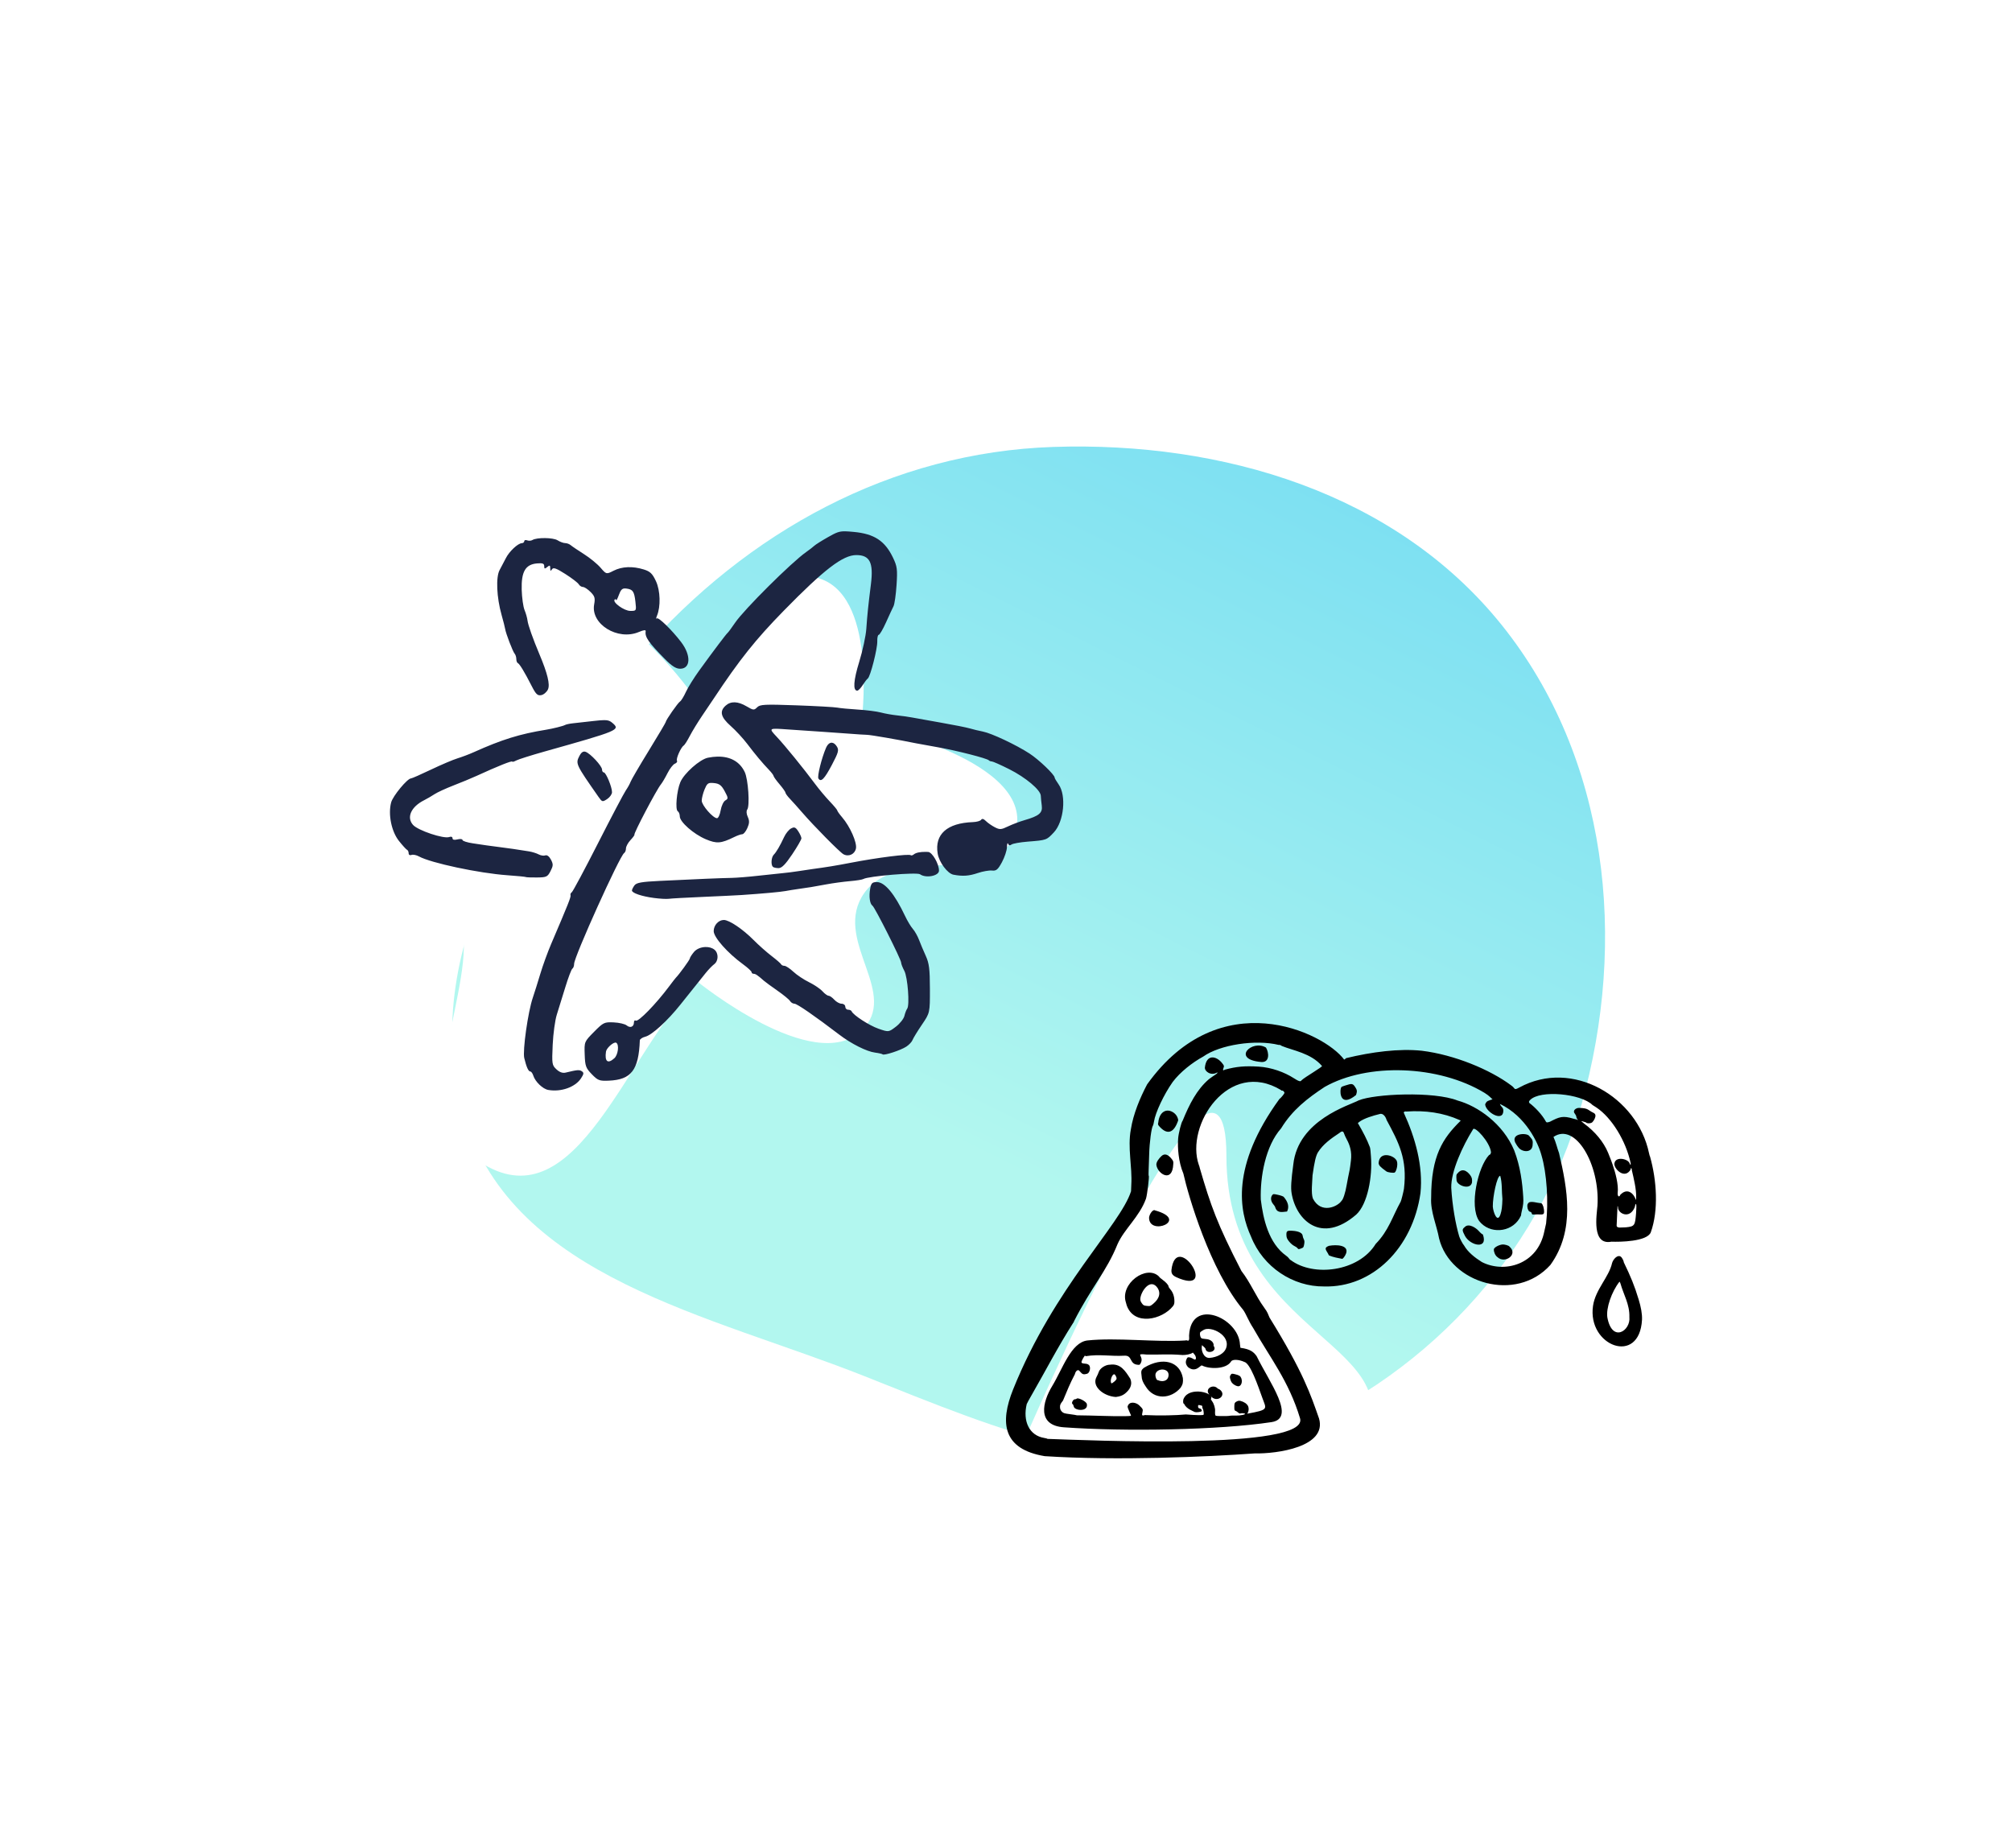 <svg width="356" height="327" viewBox="0 0 356 327" fill="none" xmlns="http://www.w3.org/2000/svg">
<g filter="url(#filter0_d)">
<rect x="28" y="24" width="300" height="271" fill="white"/>
</g>
<path fill-rule="evenodd" clip-rule="evenodd" d="M186.371 79.072C216.275 78.082 246.932 87.19 265.704 110.569C284.575 134.07 288.024 166.417 279.82 195.453C272.122 222.694 251.414 244.565 225.015 254.57C201.126 263.625 176.783 252.935 153.038 243.505C125.614 232.614 91.056 226.144 82.286 197.889C73.143 168.43 93.043 138.789 113.344 115.615C132.238 94.047 157.768 80.02 186.371 79.072Z" fill="url(#paint0_linear)"/>
<path d="M89.48 132.325C89.48 132.325 69.818 139.424 69 149.646V152.533L81.987 165.523C83.153 177.391 71.58 197.483 85.484 205.938C102.197 216.099 110.792 186.051 123.447 173.702C123.447 173.702 143.989 190.379 152.418 182.362C159.22 175.894 147.866 166.882 152.418 158.787C158.071 148.737 177.966 157.557 179.892 146.278C182.008 133.884 152.418 127.995 152.418 127.995C152.418 127.995 155.36 106.305 145.425 102.495C134.019 98.122 123.447 124.146 123.447 124.146C123.447 124.146 113.34 109.144 102.967 106.344C93.27 103.727 82.058 101.548 77.492 110.193C72.902 118.882 89.48 132.325 89.48 132.325Z" fill="white"/>
<path d="M217 204.5C217 171.5 180.5 256.5 180.5 256.5C180.5 256.5 228.567 276.665 240.5 256.5C251.849 237.322 217 237.5 217 204.5Z" fill="white"/>
<path d="M149.614 94.002C148.462 93.974 147.97 94.204 146.526 95.02C145.409 95.65 144.303 96.347 144.069 96.567C143.835 96.788 143.19 97.286 142.636 97.674C140.062 99.476 131.67 107.82 130.077 110.161C129.469 111.055 128.871 111.865 128.748 111.962C128.493 112.162 126.209 115.191 123.716 118.634C122.79 119.912 121.732 121.615 121.363 122.418C120.995 123.221 120.53 123.98 120.33 124.103C119.942 124.343 117.813 127.392 117.813 127.708C117.813 127.811 116.464 130.091 114.815 132.775C113.166 135.458 111.711 137.945 111.582 138.301C111.453 138.658 111.069 139.353 110.729 139.845C110.388 140.338 108.173 144.545 105.807 149.194C103.44 153.843 101.355 157.74 101.173 157.855C100.991 157.97 100.89 158.208 100.948 158.384C101.046 158.681 100.59 159.828 97.525 166.995C96.903 168.45 96.037 170.832 95.603 172.287C95.169 173.742 94.57 175.647 94.272 176.52C93.419 179.023 92.449 185.884 92.762 187.192C93.147 188.797 93.498 189.573 93.838 189.573C93.998 189.573 94.231 189.896 94.357 190.29C94.704 191.386 96.033 192.66 97.007 192.833C99.268 193.234 101.78 192.344 102.805 190.781C103.314 190.004 103.339 189.782 102.945 189.525C102.499 189.234 102.159 189.263 100.082 189.766C99.552 189.895 99.007 189.701 98.457 189.188C97.668 188.453 97.636 188.243 97.792 184.849C97.882 182.888 98.209 180.489 98.519 179.519C98.828 178.549 99.505 176.363 100.024 174.662C100.542 172.961 101.105 171.483 101.276 171.378C101.446 171.273 101.585 170.886 101.585 170.519C101.585 169.277 109.655 151.407 110.433 150.926C110.611 150.816 110.757 150.447 110.757 150.107C110.757 149.767 111.114 149.106 111.551 148.637C111.987 148.169 112.303 147.741 112.252 147.686C112.073 147.496 116.174 139.698 116.94 138.773C117.181 138.482 117.707 137.588 118.11 136.788C118.512 135.987 119.096 135.235 119.408 135.115C119.719 134.995 119.888 134.757 119.781 134.585C119.575 134.251 120.484 132.205 120.974 131.903C121.135 131.803 121.617 131.045 122.045 130.22C122.472 129.394 123.468 127.767 124.257 126.602C125.046 125.438 125.955 124.089 126.277 123.604C130.864 116.688 133.686 113.149 138.687 108.039C145.837 100.733 149.137 98.204 151.517 98.204C153.906 98.204 154.576 99.534 154.101 103.34C153.606 107.302 153.467 108.649 153.284 111.257C153.195 112.518 152.632 115.137 152.033 117.077C151.014 120.378 150.888 122.192 151.678 122.192C151.864 122.192 152.294 121.756 152.634 121.222C152.973 120.689 153.383 120.158 153.545 120.042C154 119.717 155.268 114.746 155.224 113.461C155.203 112.83 155.32 112.315 155.484 112.315C155.649 112.315 156.229 111.322 156.773 110.11C157.317 108.897 157.913 107.611 158.097 107.252C158.282 106.893 158.523 105.203 158.634 103.497C158.813 100.737 158.745 100.207 158.016 98.682C156.585 95.685 154.695 94.444 151.045 94.105C150.454 94.05 149.998 94.012 149.614 94.002V94.002ZM96.428 95.199C95.509 95.189 94.591 95.302 94.2 95.543C93.975 95.683 93.56 95.708 93.278 95.6C92.996 95.492 92.766 95.557 92.766 95.745C92.766 95.933 92.567 96.093 92.325 96.1C91.643 96.119 90.107 97.558 89.515 98.733C89.222 99.315 88.721 100.267 88.403 100.849C87.715 102.108 87.871 105.696 88.747 108.787C89.05 109.854 89.332 110.965 89.376 111.256C89.496 112.061 90.726 115.269 91.06 115.648C91.222 115.833 91.355 116.256 91.355 116.589C91.355 116.922 91.474 117.248 91.619 117.312C91.94 117.455 92.832 118.928 94.06 121.341C94.818 122.831 95.108 123.11 95.768 122.983C96.205 122.9 96.74 122.443 96.956 121.968C97.35 121.104 96.872 119.131 95.453 115.768C94.308 113.053 93.428 110.569 93.339 109.794C93.286 109.337 93.049 108.498 92.812 107.93C92.576 107.361 92.349 105.746 92.309 104.34C92.219 101.152 92.97 99.855 95.006 99.681C96.021 99.595 96.293 99.698 96.293 100.166C96.293 100.653 96.388 100.681 96.823 100.32C97.261 99.957 97.353 99.994 97.357 100.541C97.361 101.048 97.434 101.09 97.666 100.722C97.907 100.343 98.403 100.518 100.043 101.561C101.182 102.287 102.241 103.098 102.396 103.364C102.552 103.63 102.887 103.848 103.142 103.848C103.397 103.848 104.003 104.245 104.488 104.731C105.238 105.481 105.334 105.813 105.128 106.941C104.493 110.414 109.285 113.382 113.012 111.824C113.952 111.432 114.292 111.4 114.242 111.71C114.085 112.698 114.772 113.689 117.603 116.558C118.882 117.853 119.599 118.312 120.349 118.312C122.215 118.312 122.302 115.935 120.522 113.602C118.906 111.483 116.512 109.147 116.225 109.407C116.066 109.551 116.07 109.351 116.234 108.963C116.924 107.327 116.844 104.487 116.061 102.816C115.435 101.478 115.047 101.105 113.915 100.752C111.95 100.138 110.051 100.217 108.567 100.973C107.286 101.627 107.286 101.627 106.256 100.432C105.69 99.775 104.368 98.694 103.318 98.03C102.268 97.366 101.217 96.657 100.983 96.455C100.748 96.252 100.306 96.087 100 96.087C99.694 96.087 99.092 95.864 98.662 95.592C98.267 95.342 97.347 95.209 96.428 95.198V95.199ZM110.558 104.108C110.63 104.108 110.707 104.113 110.791 104.123C111.968 104.262 112.223 104.626 112.43 106.463C112.612 108.075 112.609 108.082 111.527 108.082C110.43 108.082 108.301 106.539 108.762 106.079C108.889 105.951 109.006 105.993 109.02 106.171C109.035 106.348 109.252 105.938 109.502 105.259C109.821 104.392 110.056 104.112 110.558 104.108V104.108ZM130.01 124.254C129.388 124.234 128.845 124.432 128.385 124.849C127.271 125.857 127.53 126.887 129.287 128.44C130.165 129.216 131.475 130.631 132.198 131.584C133.654 133.507 134.872 134.961 136.069 136.212C136.506 136.668 136.869 137.153 136.877 137.29C136.885 137.426 137.361 138.088 137.935 138.76C138.51 139.432 138.98 140.099 138.98 140.243C138.98 140.387 139.337 140.877 139.773 141.332C140.21 141.787 141.177 142.865 141.922 143.729C143.976 146.109 148.608 150.797 149.241 151.136C150.165 151.632 151.24 151.136 151.449 150.118C151.665 149.069 150.407 146.227 149.003 144.594C148.535 144.048 148.151 143.508 148.149 143.393C148.146 143.277 147.552 142.562 146.826 141.802C146.1 141.043 144.95 139.675 144.271 138.762C142.141 135.899 138.933 131.955 137.428 130.351C135.981 128.808 135.981 128.809 139.332 129.049C141.175 129.181 143.954 129.369 145.506 129.467C147.058 129.566 149.28 129.723 150.445 129.817C151.609 129.91 152.938 129.995 153.398 130.005C154.082 130.02 158.926 130.857 162.086 131.506C162.474 131.586 164.221 131.903 165.967 132.211C169.286 132.795 174.66 134.172 174.963 134.516C175.06 134.626 175.298 134.716 175.492 134.716C175.686 134.716 177.071 135.332 178.571 136.085C181.498 137.557 184.12 139.763 184.159 140.788C184.172 141.135 184.248 141.919 184.328 142.53C184.497 143.817 183.864 144.356 181.313 145.093C180.44 145.345 179.111 145.846 178.361 146.207C177.14 146.794 176.894 146.809 176.014 146.354C175.473 146.074 174.762 145.577 174.435 145.25C174.047 144.863 173.76 144.786 173.608 145.031C173.48 145.237 172.82 145.425 172.14 145.449C167.586 145.609 165.355 147.595 165.907 150.996C166.16 152.551 167.645 154.548 168.7 154.752C170.321 155.064 171.452 154.987 173.009 154.458C173.888 154.16 175.018 153.961 175.519 154.017C176.278 154.102 176.572 153.856 177.284 152.537C177.754 151.667 178.151 150.476 178.166 149.891C178.181 149.306 178.276 149.032 178.376 149.283C178.492 149.571 178.708 149.621 178.966 149.419C179.19 149.243 180.486 149.011 181.848 148.902C185.189 148.637 185.176 148.641 186.47 147.264C188.249 145.372 188.709 140.737 187.311 138.774C186.923 138.229 186.605 137.686 186.605 137.568C186.605 137.062 183.814 134.392 182.163 133.318C179.781 131.77 175.444 129.727 173.905 129.429C173.226 129.298 172.193 129.049 171.611 128.876C171.029 128.704 168.728 128.244 166.496 127.855C164.265 127.466 161.963 127.054 161.381 126.939C160.799 126.824 159.608 126.657 158.735 126.568C157.862 126.478 156.566 126.248 155.855 126.057C155.144 125.866 153.318 125.633 151.798 125.539C150.278 125.445 148.637 125.289 148.152 125.193C147.667 125.096 144.407 124.914 140.908 124.788C135.271 124.585 134.48 124.625 133.964 125.141C133.423 125.683 133.292 125.671 132.108 124.972C131.331 124.514 130.631 124.275 130.01 124.254V124.254ZM106.919 127.405C106.481 127.405 105.894 127.459 105.046 127.556C103.628 127.717 101.975 127.902 101.373 127.966C100.772 128.03 100.137 128.167 99.963 128.271C99.663 128.449 97.807 128.913 96.646 129.1C91.959 129.857 88.809 130.837 83.77 133.103C82.993 133.452 81.724 133.931 80.948 134.168C80.171 134.405 78.067 135.299 76.271 136.156C74.475 137.013 72.881 137.715 72.728 137.715C72.085 137.715 69.518 140.813 69.21 141.962C68.645 144.069 69.26 147.108 70.591 148.782C71.228 149.583 71.874 150.291 72.027 150.356C72.179 150.421 72.305 150.693 72.305 150.962C72.305 151.24 72.521 151.368 72.806 151.258C73.082 151.152 73.677 151.27 74.129 151.52C76.219 152.676 84.759 154.494 89.764 154.848C91.512 154.972 92.988 155.116 93.044 155.168C93.1 155.22 93.976 155.255 94.992 155.244C96.694 155.226 96.882 155.139 97.405 154.123C97.898 153.164 97.908 152.898 97.481 152.083C97.184 151.517 96.793 151.222 96.493 151.337C96.219 151.442 95.688 151.363 95.311 151.161C94.935 150.96 94.168 150.72 93.608 150.628C91.738 150.322 89.783 150.038 88.18 149.841C87.307 149.734 86.354 149.607 86.063 149.56C85.772 149.512 84.7 149.353 83.682 149.206C82.663 149.058 81.83 148.79 81.83 148.611C81.83 148.431 81.433 148.384 80.948 148.506C80.369 148.651 80.066 148.58 80.066 148.299C80.066 148.05 79.828 147.961 79.498 148.087C78.536 148.457 73.975 146.936 73.085 145.949C71.885 144.617 72.728 142.74 75.05 141.574C75.577 141.308 76.405 140.827 76.891 140.504C77.376 140.182 78.884 139.488 80.242 138.962C81.6 138.437 83.426 137.68 84.299 137.281C88.169 135.509 90.649 134.52 90.649 134.747C90.649 134.84 90.962 134.751 91.344 134.546C91.726 134.341 93.988 133.625 96.371 132.955C109.518 129.258 109.793 129.143 108.374 127.912C107.963 127.556 107.649 127.405 106.919 127.405V127.405ZM147.191 131.399C146.8 131.374 146.421 131.69 146.144 132.335C145.369 134.143 144.575 137.351 144.809 137.729C145.255 138.451 145.868 137.833 147.192 135.326C148.351 133.132 148.467 132.706 148.078 132.083C147.804 131.644 147.494 131.419 147.191 131.399V131.399ZM103.31 132.97C103.019 133.001 102.771 133.251 102.512 133.758C101.819 135.114 101.863 135.208 105.89 140.973C106.536 141.897 106.601 141.914 107.426 141.373C107.9 141.063 108.288 140.513 108.288 140.151C108.288 139.232 107.22 136.657 106.839 136.657C106.666 136.657 106.524 136.427 106.524 136.147C106.524 135.525 104.465 133.305 103.616 133.012C103.508 132.975 103.406 132.96 103.31 132.97V132.97ZM126.934 133.862C126.409 133.874 125.851 133.937 125.265 134.055C123.823 134.343 121.031 136.82 120.373 138.395C119.731 139.931 119.444 143.235 119.926 143.534C120.122 143.655 120.282 144.06 120.282 144.434C120.282 145.418 122.723 147.567 124.874 148.476C126.819 149.299 127.563 149.241 129.924 148.083C130.473 147.813 131.109 147.592 131.337 147.592C131.565 147.592 131.968 147.103 132.233 146.504C132.608 145.657 132.626 145.218 132.309 144.524C132.069 143.997 132.03 143.469 132.214 143.231C132.703 142.601 132.388 137.879 131.772 136.588C130.894 134.748 129.212 133.813 126.934 133.862H126.934ZM125.997 138.514C126.102 138.519 126.219 138.529 126.349 138.543C127.275 138.638 127.659 138.932 128.22 139.971C128.869 141.174 128.879 141.305 128.339 141.613C128.016 141.798 127.645 142.583 127.514 143.359C127.383 144.135 127.091 144.765 126.866 144.759C126.141 144.739 124.163 142.467 124.163 141.654C124.163 141.221 124.393 140.317 124.674 139.644C125.073 138.689 125.259 138.48 125.997 138.514V138.514ZM140.503 146.4C140.355 146.393 140.189 146.454 139.972 146.57C139.587 146.775 139.039 147.447 138.752 148.062C138.015 149.646 137.361 150.763 136.904 151.221C136.472 151.653 136.373 152.982 136.745 153.355C136.875 153.484 137.33 153.59 137.757 153.59C138.324 153.59 138.973 152.933 140.167 151.154C141.066 149.814 141.802 148.538 141.802 148.319C141.802 148.1 141.547 147.532 141.236 147.058C140.944 146.612 140.749 146.411 140.503 146.4V146.4ZM163.791 150.712C162.813 150.702 162.06 150.858 161.701 151.152C161.489 151.325 161.244 151.395 161.157 151.308C160.867 151.019 155.257 151.725 150.445 152.657C147.957 153.139 146.202 153.426 143.742 153.755C143.354 153.807 142.285 153.967 141.367 154.111C140.448 154.255 139.178 154.418 138.544 154.472C137.91 154.526 135.963 154.733 134.217 154.931C132.471 155.13 130.328 155.303 129.455 155.317C127.725 155.343 123.101 155.537 116.755 155.848C113.49 156.008 112.612 156.165 112.257 156.65C112.014 156.981 111.815 157.384 111.815 157.546C111.815 157.995 113.54 158.583 115.696 158.868C116.764 159.009 117.954 159.075 118.342 159.015C118.73 158.956 121.429 158.806 124.339 158.682C127.25 158.557 130.345 158.407 131.218 158.348C134.964 158.095 138.159 157.805 138.98 157.644C139.465 157.549 140.496 157.384 141.273 157.276C143.171 157.014 143.74 156.92 146.211 156.462C147.375 156.246 149.251 155.991 150.379 155.895C151.507 155.799 152.575 155.63 152.752 155.521C153.581 155.008 162.244 154.28 162.792 154.677C163.817 155.418 166.143 154.974 166.143 154.037C166.143 152.823 164.952 150.768 164.224 150.727C164.075 150.719 163.931 150.713 163.791 150.712V150.712ZM155.16 156.059C154.334 156.059 154.148 156.238 153.972 157.206C153.72 158.582 153.896 159.91 154.372 160.233C154.799 160.523 159.44 169.731 159.443 170.294C159.443 170.517 159.698 171.176 160.008 171.758C160.609 172.887 160.984 177.853 160.515 178.461C160.366 178.655 160.145 179.23 160.023 179.738C159.902 180.247 159.225 181.104 158.518 181.643C157.232 182.623 157.232 182.624 155.426 181.997C153.784 181.427 150.97 179.599 150.68 178.914C150.615 178.762 150.338 178.637 150.063 178.637C149.788 178.637 149.563 178.399 149.563 178.108C149.563 177.817 149.27 177.579 148.912 177.579C148.554 177.579 147.974 177.261 147.623 176.873C147.271 176.485 146.816 176.167 146.609 176.167C146.403 176.167 145.912 175.809 145.517 175.371C145.123 174.934 144.057 174.214 143.148 173.771C142.239 173.328 140.992 172.496 140.377 171.921C139.761 171.346 139.05 170.876 138.795 170.876C138.541 170.876 138.28 170.755 138.215 170.608C138.151 170.462 137.383 169.794 136.51 169.125C135.637 168.457 134.208 167.188 133.335 166.306C131.434 164.386 129.025 162.762 128.076 162.762C127.131 162.762 126.28 163.696 126.28 164.731C126.28 165.836 128.728 168.602 131.483 170.609C132.308 171.21 132.982 171.833 132.982 171.994C132.982 172.155 133.148 172.287 133.35 172.287C133.689 172.287 134.04 172.526 135.2 173.546C135.435 173.753 136.501 174.532 137.568 175.276C138.636 176.02 139.636 176.842 139.791 177.104C139.946 177.365 140.299 177.579 140.576 177.579C141.029 177.579 144.181 179.755 148.505 183.054C150.619 184.667 153.354 186.041 154.819 186.226C155.473 186.309 156.081 186.449 156.169 186.537C156.416 186.784 159.366 185.823 160.359 185.172C160.845 184.853 161.343 184.325 161.465 183.996C161.588 183.668 162.331 182.453 163.116 181.296C164.544 179.193 164.544 179.193 164.535 174.946C164.528 171.429 164.402 170.427 163.803 169.112C163.405 168.239 162.871 166.969 162.614 166.29C162.358 165.611 161.865 164.735 161.517 164.345C161.17 163.954 160.55 162.923 160.139 162.052C158.302 158.163 156.554 156.059 155.16 156.059V156.059ZM124.815 167.548C124.04 167.57 123.246 167.875 122.789 168.424C122.393 168.899 122.064 169.416 122.058 169.573C122.048 169.812 120.155 172.418 119.575 172.992C119.477 173.089 118.945 173.774 118.394 174.513C116.094 177.598 112.942 180.837 112.504 180.567C112.32 180.452 112.168 180.597 112.168 180.888C112.168 181.669 111.511 181.938 110.882 181.416C110.579 181.165 109.546 180.925 108.587 180.882C106.923 180.808 106.761 180.885 105.109 182.554C103.377 184.305 103.377 184.305 103.455 186.571C103.526 188.611 103.651 188.957 104.712 190.052C105.785 191.159 106.054 191.262 107.707 191.193C111.705 191.025 113.005 189.34 113.211 184.055C113.22 183.834 113.66 183.544 114.189 183.411C115.36 183.117 118.099 180.612 120.374 177.755C122.05 175.649 123.188 174.227 124.865 172.144C125.348 171.543 126.022 170.845 126.364 170.591C127.138 170.017 127.169 168.646 126.423 168.026C126.01 167.683 125.418 167.53 124.815 167.548H124.815ZM108.851 184.456C108.925 184.447 108.989 184.456 109.039 184.486C109.586 184.824 109.364 186.625 108.701 187.226C107.541 188.275 106.966 187.822 107.22 186.058C107.305 185.47 108.33 184.52 108.851 184.456V184.456Z" fill="#1C2541"/>
<path d="M184.85 257.625C177.391 256.387 176.895 251.703 179.259 245.818C186.539 227.697 198.247 216.725 200.125 210.755C200.121 210.724 200.14 210.226 200.168 209.648C200.368 206.407 199.475 203.066 200.095 199.803C200.509 197.116 201.712 194.232 202.972 191.847C215.869 173.847 234.195 182.58 237.837 187.47C238.004 187.384 238.145 187.269 238.15 187.215C242.733 186.102 247.566 185.477 251.563 185.899C257.314 186.601 263.676 189.239 267.41 192.048C268.166 192.557 267.793 192.964 268.801 192.417C278.252 187.236 289.716 194.135 291.771 204.004C291.835 204.316 291.92 204.6 291.959 204.634C293.141 208.825 293.489 214.121 292.086 218.031C291.425 219.676 286.604 219.736 285.124 219.679C281.575 220.377 282.525 214.914 282.653 213.315C283.119 206.036 278.733 198.486 274.87 201.148C275.309 202.089 275.54 203.188 275.853 204.001C277.296 210.213 278.783 217.603 274.328 223.789C268.251 230.553 256.623 227.071 254.631 219.114C254.216 216.83 253.085 214.316 253.226 211.961C253.211 204.432 255.324 201.363 258.376 198.347C258.495 198.316 258.467 198.265 258.277 198.166C255.312 196.842 252.167 196.427 248.855 196.654C248.542 196.622 248.436 196.662 248.372 196.834C250.424 201.306 251.829 206.3 251.333 211.096C249.94 220.828 242.831 227.853 234.264 227.601C228.806 227.652 223.497 224.214 221.353 218.777C219.331 214.359 217.667 206.405 226.413 194.386C226.469 194.392 226.7 194.163 226.926 193.878C227.318 193.385 227.329 193.349 227.169 193.132C227.076 193.007 226.928 192.924 226.84 192.948C226.752 192.972 226.685 192.938 226.691 192.873C217.397 187.231 209.661 199.095 212.126 206.116C212.171 206.186 212.249 206.448 212.301 206.697C214.223 213.291 215.364 216.545 219.656 224.862C221.264 226.934 222.21 229.33 223.657 231.306C223.956 231.711 224.242 232.165 224.292 232.315C224.342 232.464 224.495 232.823 224.631 233.112C230.633 242.818 231.914 246.766 233.388 250.965C234.841 255.995 225.937 257.23 221.965 257.14C213.662 257.747 197.586 258.448 184.85 257.625H184.85ZM230.026 250.923C228.023 244.286 224.717 240.232 221.724 234.932C220.906 233.704 220.49 232.467 219.958 231.737C214.101 224.707 210.253 211.54 209.382 207.627C208.502 205.571 208.339 203.01 208.458 201.421C208.531 200.472 209.027 198.516 209.255 198.277C210.446 195.371 211.757 192.756 213.929 190.91C214.723 190.288 215.62 189.852 215.377 189.73C214.325 190.396 213.141 189.592 213.189 188.87C213.454 186.425 215.237 186.805 216.255 188.105C216.595 188.534 216.616 188.604 216.489 188.921C216.318 189.351 216.405 189.477 216.715 189.249C218.809 188.686 220.262 188.561 222.692 188.707C224.967 188.844 227.276 189.696 228.923 190.752C229.797 191.321 230.139 191.418 230.28 191.136C230.893 190.539 234.254 188.633 233.893 188.579C231.946 186.314 228.775 185.869 226.788 185.047C226.608 184.899 226.423 184.837 226.261 184.871C222.157 183.856 215.843 184.832 212.896 186.929C210.976 187.984 208.82 189.656 207.49 191.431C205.942 193.625 204.427 196.838 204.179 198.456C204.131 198.768 204.051 199.076 204.002 199.141C203.737 199.487 203.38 202.183 203.335 204.185C203.315 205.07 203.274 206.291 203.243 206.899C203.212 207.508 203.219 208.021 203.258 208.04C203.384 208.103 202.982 211.411 202.767 212.076C201.612 215.283 198.906 217.45 197.728 220.124C195.839 224.86 193.034 227.845 190.024 233.784C190.015 233.879 189.965 233.978 189.913 234.003C187.194 238.255 184.941 242.64 182.554 246.784C182.133 247.506 181.733 248.241 181.665 248.417C180.944 251.435 182.102 253.969 184.769 254.405C185.06 254.45 185.328 254.524 185.364 254.569C191.982 254.792 231.728 256.609 230.026 250.923H230.026ZM188.255 252.52C183.424 252.19 184.454 248.04 186.175 245.219C188.018 242.184 189.491 237.526 192.379 237.159C197.498 236.61 204.552 237.486 209.709 237.16C209.816 237.116 209.967 237.111 210.044 237.149C210.371 237.308 210.454 237.102 210.395 236.272C210.722 229.501 219.183 233.141 219.397 237.861L219.478 238.456C221.285 238.69 221.849 239.24 222.346 239.932C224.601 244.558 229.428 250.935 224.963 251.606C215.606 253.012 199.062 253.302 188.255 252.52V252.52ZM198.976 250.553C199.57 250.543 200.081 250.514 200.111 250.489C200.142 250.465 200.015 250.134 199.83 249.753C199.645 249.373 199.503 248.962 199.516 248.839C199.791 247.822 201.04 248.122 201.557 248.619C202.249 249.295 202.266 249.332 202.14 249.889C202.04 250.338 202.05 250.408 202.223 250.425C202.332 250.436 202.473 250.405 202.536 250.356C205.229 250.484 208.114 250.41 209.821 250.247C211.83 250.395 212.814 250.412 212.951 250.3C213.053 250.217 212.94 249.39 212.804 249.214C212.754 249.151 212.723 249.011 212.734 248.902C212.745 248.793 212.693 248.691 212.618 248.676C212.543 248.66 212.369 248.625 212.231 248.596C212.02 248.553 211.981 248.59 211.985 248.836C211.988 249.058 212.058 249.142 212.279 249.19C212.571 249.254 212.75 249.559 212.575 249.694C212.402 249.828 211.642 249.907 211.4 249.818C211.103 249.637 209.94 249.299 209.516 248.379C209.304 248.357 209.273 247.712 209.469 247.388C210.518 245.253 214.949 246.408 214.261 247.505C214.227 247.533 214.325 247.722 214.479 247.925C214.795 248.341 215.041 249.166 214.994 249.655C214.977 249.834 214.982 250.101 215.006 250.247C215.047 250.502 215.08 250.513 215.837 250.529C216.8 250.549 217.461 250.526 217.689 250.465C217.784 250.44 218.225 250.432 218.67 250.447C219.452 250.473 220.546 250.236 220.261 250.102C220.074 250.014 219.587 249.998 219.431 250.075C219.361 250.109 219.196 250.032 219.064 249.905C218.932 249.777 218.727 249.645 218.608 249.609C218.43 249.557 218.394 249.432 218.4 248.889C218.407 248.33 218.443 248.206 218.649 248.05C218.782 247.949 219.008 247.849 219.151 247.828C219.535 247.771 220.327 248.117 220.612 248.466C221.034 248.817 221.027 249.687 220.679 250.112C224.645 249.404 224.048 249.288 223.346 247.286C222.545 245.063 221.221 241.162 220.141 240.942C219.235 240.523 218.035 240.431 217.806 240.903C216.905 242.313 213.88 242.226 212.682 241.582C212.408 241.437 211.616 242.976 210.209 241.879C209.806 241.406 209.723 241.006 209.924 240.519C210.073 240.157 210.139 240.105 210.416 240.132C210.592 240.15 210.838 240.235 210.963 240.321C211.088 240.407 211.275 240.5 211.379 240.529C211.698 240.615 211.678 240.018 211.349 239.633L211.068 239.303C210.609 239.631 209.811 239.73 209.264 239.734C206.514 239.52 205.574 239.689 202.947 239.653C200.581 239.408 202.555 239.86 201.819 241.209C201.734 241.357 201.626 241.473 201.58 241.468C199.667 241.501 200.525 239.714 198.889 239.852C196.559 239.986 194.499 239.543 192.098 239.94C192.033 239.862 191.965 239.817 191.946 239.842C191.628 240.259 191.319 240.882 191.358 241.027C191.396 241.166 191.544 241.223 191.952 241.255C192.373 241.287 192.547 241.358 192.733 241.57C193.021 241.971 192.814 242.9 192.356 243.044C191.742 243.231 191.523 243.167 191.118 242.684C190.672 241.995 190.233 242.801 190.201 243.099C189.315 244.777 188.806 246.042 188.085 247.789C187.594 248.417 187.53 248.572 187.561 249.046C187.579 249.313 187.694 249.561 187.89 249.754C188.159 250.02 188.317 250.069 189.346 250.202C189.982 250.284 190.519 250.373 190.541 250.4C193.366 250.421 196.645 250.589 198.976 250.553L198.976 250.553ZM189.999 248.87C189.952 248.654 189.859 248.453 189.793 248.423C189.49 248.287 189.879 247.519 190.232 247.554C190.327 247.564 190.441 247.526 190.484 247.469C190.706 247.179 192.173 247.914 192.3 248.379C192.616 249.82 190.162 249.593 189.999 248.87ZM194.012 243.626C194.163 243.351 194.339 242.956 194.403 242.749C194.612 242.081 195.585 241.441 196.393 241.442C198.289 241.184 199.102 242.545 199.99 243.923C200.454 245 199.879 245.894 199.054 246.556C198.614 246.9 198.19 247.057 197.441 247.155C195.243 247.026 193.125 245.261 194.012 243.626V243.626ZM197.145 244.447C197.364 244.274 197.552 244.041 197.563 243.93C197.589 243.671 197.322 243.153 197.154 243.136C196.823 243.103 196.429 244.063 196.567 244.569C196.635 244.819 196.691 244.807 197.145 244.447V244.447ZM202.677 245.233C202.216 244.571 202.015 244.05 201.995 243.467C201.881 242.591 201.877 242.422 202.419 241.984C205.739 239.976 208.769 240.869 209.294 243.808C209.369 244.538 209.28 244.932 208.91 245.498C207.263 247.493 204.199 247.797 202.677 245.233ZM206.768 243.296C206.824 242.031 204.816 241.994 204.468 243.039C204.339 243.507 204.665 244.29 204.885 244.182C205.582 244.518 206.703 244.426 206.768 243.296V243.296ZM214.162 246.918C212.882 245.815 214.608 244.762 215.428 245.624C215.489 245.699 215.624 245.768 215.729 245.779C217.258 246.777 215.297 248.404 214.162 246.918V246.918ZM218.486 245.055C218.004 244.775 217.805 244.506 217.669 243.949C217.583 243.595 217.596 243.481 217.748 243.255C217.919 243.001 217.964 242.992 218.477 243.116C219.262 243.304 219.473 243.435 219.628 243.826C219.882 244.465 219.629 245.219 219.147 245.262C219.002 245.275 218.705 245.182 218.486 245.055ZM216.893 238.641C217.918 236.264 214.214 234.517 212.953 235.302C212.31 235.705 212.33 235.623 212.318 236.094C212.448 237.01 212.665 236.774 213.619 236.934C214.322 237.046 214.83 237.58 214.727 238.099C215.494 239.088 213.554 239.661 213.313 238.703C213.322 238.613 213.202 238.44 213.046 238.317C212.89 238.195 212.73 238.04 212.691 237.973C212.451 238.784 212.888 240.251 213.975 240.247C215.44 240.135 216.558 239.434 216.893 238.641ZM199.353 230.929C199.331 230.823 199.272 230.608 199.222 230.45C198.106 227.112 202.886 223.654 205.079 225.853C205.102 225.938 205.379 226.19 205.694 226.412C206.281 226.825 206.781 227.385 206.759 227.605C206.752 227.673 206.907 227.914 207.102 228.141C207.537 228.644 207.783 229.354 207.796 230.144C207.804 230.632 207.759 230.801 207.54 231.087C205.639 233.487 200.658 234.648 199.353 230.929ZM204.088 230.633C205.124 229.75 205.394 228.803 204.857 227.924C203.591 225.982 201.924 228.4 201.774 229.674C201.736 230.037 201.791 230.229 202.028 230.561C202.305 230.948 202.381 230.989 202.932 231.044C203.505 231.102 203.559 231.083 204.088 230.633ZM208.753 226.223C207.895 225.87 207.194 225.639 207.271 224.71C208.078 217.715 215.469 228.777 208.753 226.223ZM203.313 215.428C203.384 214.724 204.046 213.902 204.352 214.139C210.576 215.864 203.298 218.767 203.313 215.428V215.428ZM204.614 206.148C204.518 205.609 205.117 204.897 205.509 204.532C206.13 203.945 206.76 204.383 207.224 204.932C207.604 205.389 207.643 205.497 207.597 205.956C207.466 209.32 204.871 207.739 204.614 206.148V206.148ZM205.228 199.385C204.868 199.003 204.845 198.935 204.948 198.579C205.118 196.716 206.434 195.937 207.731 196.904C208.324 197.367 208.485 198.028 208.465 198.223C207.631 200.681 206.415 200.661 205.228 199.385V199.385ZM224.002 185.339C224.529 186.192 224.717 188.028 223.135 187.888C217.808 187.414 221.541 183.842 224.002 185.339V185.339ZM243.41 220.078C245.702 217.742 246.387 215.209 247.835 212.599C247.932 212.434 248.321 210.902 248.413 210.322C249.047 205.038 247.491 202.134 245.324 198.112C245.253 197.78 244.795 196.863 244.112 197.096C242.995 197.363 241.419 197.839 240.6 198.423L240.255 198.689C241.143 200.212 241.892 201.633 242.388 202.97C242.453 203.142 242.535 203.861 242.57 204.567C242.863 208.099 241.996 213.033 239.972 214.883C233.847 220.183 229.332 215.931 228.535 211.106C228.376 210.164 228.458 208.784 228.834 206.023C229.675 198.127 238.811 195.548 240.397 194.683C243.179 193.52 253.696 193.043 257.91 194.71C261.46 195.684 265.943 198.798 267.92 203.525C269.022 206.406 269.362 209.264 269.518 211.752C269.577 212.697 269.528 213.185 269.265 214.25C269.199 214.518 269.135 214.88 269.124 215.054C267.848 217.921 264.114 218.422 262.107 216.449C261.954 216.296 261.734 216.041 261.685 215.967C259.947 213.346 261.496 206.447 263.487 204.333C263.639 204.348 263.791 204.13 263.818 203.86C263.627 202.037 260.914 199.161 260.641 199.794C258.812 202.718 256.711 207.232 256.784 210.162C256.966 213.274 257.535 216.543 258.193 218.752C258.311 219.148 258.848 220.153 259.04 220.337C259.728 221.536 260.945 222.496 262.198 223.282C266.124 225.302 272.083 223.79 273.257 217.818C273.314 217.518 273.451 216.907 273.562 216.46C274.004 212.655 273.699 207.593 272.742 204.378C272.156 202.2 269.981 197.508 265.394 195.306C265.602 195.93 266.021 195.85 265.996 196.574C265.928 198.561 262.874 196.769 262.78 195.38C263.085 194.699 263.282 194.792 264.086 194.485C263.893 194.356 263.519 193.863 262.688 193.359C254.524 188.404 241.954 188.016 234.391 192.297C231.336 194.312 228.679 196.354 226.673 199.637C223.888 202.772 222.949 208.271 223.083 212.226C223.501 215.664 224.466 219.965 227.59 222.182C227.759 222.291 227.977 222.5 228.073 222.647C228.17 222.795 228.303 222.921 228.368 222.927C232.357 225.935 240.368 225.021 243.41 220.078H243.41ZM236.878 222.595C236.158 222.477 235.089 222.148 235.099 222.047C235.104 222.003 234.978 221.765 234.819 221.518C234.408 220.879 234.469 220.676 235.153 220.41C236.503 220.167 238.68 220.272 238.18 221.747C238.025 222.202 237.564 222.808 237.45 222.707C237.436 222.695 237.179 222.644 236.878 222.595H236.878ZM229.578 220.831C229.485 220.712 229.217 220.528 228.983 220.422C228.748 220.315 228.354 219.974 228.101 219.66C227.741 219.212 227.639 218.983 227.62 218.585C227.581 217.787 227.707 217.689 228.695 217.752C229.783 217.82 230.442 218.138 230.488 218.617C230.506 218.794 230.597 219.079 230.69 219.251C230.818 219.486 230.835 219.709 230.758 220.141C230.66 220.687 230.631 220.725 230.201 220.882C229.765 221.042 229.741 221.04 229.578 220.831V220.831ZM264.975 222.429C264.472 222.078 264.289 221.325 264.317 221.041C264.35 220.709 265.165 220.248 265.849 220.173C266.126 220.143 266.962 220.325 267.099 220.566C268.671 221.961 266.27 223.63 264.975 222.429ZM259.217 218.669C258.695 217.681 258.686 217.492 259.143 217.118C259.859 216.317 261.203 217.285 261.624 217.76C261.957 218.137 262.29 218.417 262.376 218.393C263.355 221.114 260.156 220.407 259.217 218.669V218.669ZM225.618 213.534C225.623 213.489 225.464 213.259 225.266 213.023C224.848 212.527 224.779 211.848 225.105 211.445C225.287 211.22 225.327 211.218 226.138 211.395C226.602 211.497 227.052 211.658 227.139 211.753C227.96 212.714 228.126 213.575 227.727 214.344C226.822 214.429 225.942 214.689 225.618 213.534ZM271.018 214.661C270.99 214.529 270.883 214.412 270.779 214.402C270.504 214.374 270.282 213.994 270.248 213.494C270.224 213.146 270.271 213.002 270.478 212.787C270.883 212.43 272.069 212.849 272.571 212.866C272.793 212.758 273.095 213.297 273.176 213.947C273.28 214.781 273.182 214.904 272.452 214.861C272.202 214.847 271.788 214.85 271.533 214.868C271.122 214.898 271.063 214.874 271.018 214.661V214.661ZM257.721 208.838C257.649 207.957 257.673 207.763 257.868 207.625C258.918 206.286 260.007 207.652 260.273 208.12C260.453 208.439 260.492 208.681 260.45 209.223C260.142 210.589 257.834 209.762 257.721 208.838V208.838ZM245.308 207.248C244.188 206.437 243.943 206.168 243.932 205.742C244.097 203.64 246.471 204.377 247.006 205.171C247.517 205.717 247.064 207.289 246.776 207.445C246.547 207.56 245.555 207.426 245.308 207.248V207.248ZM268.706 203.051C268.489 202.777 268.314 202.529 268.317 202.5C266.906 200.462 270.227 200.334 270.603 201.005C271.032 201.529 271.27 201.639 271.185 202.435C271.193 204.026 269.379 203.882 268.706 203.051ZM237.223 192.649C237.355 192.24 237.257 192.315 237.995 192.059C239.264 191.652 239.388 191.619 239.952 192.609C240.194 193.037 240.033 193.42 239.925 193.742C237.187 195.94 237.068 193.322 237.223 192.649H237.223ZM237.379 212.437C237.641 212.265 238.058 210.982 238.271 209.693C238.36 209.159 238.669 207.578 238.804 206.968C238.851 206.759 238.953 206.019 239.032 205.324C239.225 203.767 238.832 202.576 238.312 201.625C238.104 201.245 237.883 200.766 237.822 200.561C237.682 200.096 237.441 200.063 236.989 200.45C235.508 201.422 234.067 202.465 233.192 203.877C232.827 204.482 232.577 205.546 232.237 207.943C232.201 209.104 231.945 211.045 232.299 212.038C233.741 214.871 236.736 213.457 237.379 212.437H237.379ZM265.49 214.848C265.71 214.181 265.799 213.479 265.835 212.127C265.69 210.813 265.816 209.261 265.446 208.022C264.878 208.014 264.116 211.713 264.135 213.457C264.189 214.411 264.936 216.504 265.49 214.848V214.848ZM287.691 217.138C289.263 216.983 289.308 216.791 289.484 214.641C289.614 213.013 289.488 212.463 289.244 213.593C288.349 215.75 286.297 214.71 286.287 213.628C286.299 213.505 286.26 213.399 286.2 213.393C286.142 214.467 286.095 215.79 286.051 216.707C285.938 217.418 286.997 217.114 287.691 217.138V217.138ZM289.499 211.863C289.549 210.432 289.082 208.527 288.73 207.012C288.743 206.88 288.707 206.736 288.65 206.692C288.593 206.649 288.537 206.711 288.525 206.832C288.513 206.952 288.419 207.119 288.317 207.202C287.21 208.531 285.454 206.635 285.659 205.782C285.891 204.534 288.091 205.016 288.349 205.836C288.375 205.956 288.438 206.059 288.491 206.065C288.543 206.07 288.556 205.935 288.519 205.762C287.69 201.855 285.169 197.739 282.465 195.939C282.169 195.761 281.857 195.561 281.772 195.497C279.777 193.493 272.495 192.775 270.724 194.623C270.51 194.854 270.493 194.922 270.599 195.138C271.594 195.868 272.91 197.267 273.512 198.408C273.608 198.616 273.787 198.626 274.263 198.448C275.91 197.599 276.508 197.333 278.443 197.935C280.434 198.362 278.963 198.497 278.903 197.511C278.908 197.456 278.804 197.251 278.671 197.056C278.149 196.464 278.894 196.007 279.364 196.015C281.072 196.037 280.911 196.385 281.876 196.846C282.168 196.984 282.272 197.108 282.295 197.342C282.326 197.658 282.085 198.191 281.756 198.534C281.507 198.793 280.754 198.808 280.585 198.558C279.317 198.166 279.874 198.391 280.299 198.795C282.232 200.217 283.727 202.014 284.534 203.945C284.985 205.057 285.223 205.684 285.325 206.025C285.814 207.391 286.414 209.603 286.23 211.043C286.207 211.182 286.23 211.397 286.281 211.52C286.385 211.773 286.631 211.66 286.653 211.435C287.918 210.045 289.08 211.139 289.445 212.271C289.486 212.277 289.511 212.093 289.499 211.863L289.499 211.863ZM281.867 231.026C282.3 228.112 284.688 225.959 285.243 223.448C285.437 222.775 286.213 221.915 286.789 222.338C287.041 222.523 287.33 223.169 287.314 223.332C288.52 225.828 289.202 227.449 289.942 229.908C290.348 231.231 290.573 232.42 290.536 233.477C290.097 241.683 280.809 238.133 281.867 231.026V231.026ZM288.3 233.015C288.372 230.78 287.257 229.014 286.725 227.09C286.678 226.917 286.597 226.772 286.544 226.766C285.163 228.515 284.145 231.456 284.404 233.09C285.26 237.668 288.571 235.408 288.3 233.015Z" fill="black"/>
<defs>
<filter id="filter0_d" x="0" y="0" width="356" height="327" filterUnits="userSpaceOnUse" color-interpolation-filters="sRGB">
<feFlood flood-opacity="0" result="BackgroundImageFix"/>
<feColorMatrix in="SourceAlpha" type="matrix" values="0 0 0 0 0 0 0 0 0 0 0 0 0 0 0 0 0 0 127 0"/>
<feOffset dy="4"/>
<feGaussianBlur stdDeviation="14"/>
<feColorMatrix type="matrix" values="0 0 0 0 0 0 0 0 0 0 0 0 0 0 0 0 0 0 0.06 0"/>
<feBlend mode="normal" in2="BackgroundImageFix" result="effect1_dropShadow"/>
<feBlend mode="normal" in="SourceGraphic" in2="effect1_dropShadow" result="shape"/>
</filter>
<linearGradient id="paint0_linear" x1="247.344" y1="85.992" x2="156.893" y2="268.166" gradientUnits="userSpaceOnUse">
<stop stop-color="#7BDFF2"/>
<stop offset="0.684" stop-color="#B2F7EF"/>
</linearGradient>
</defs>
</svg>
